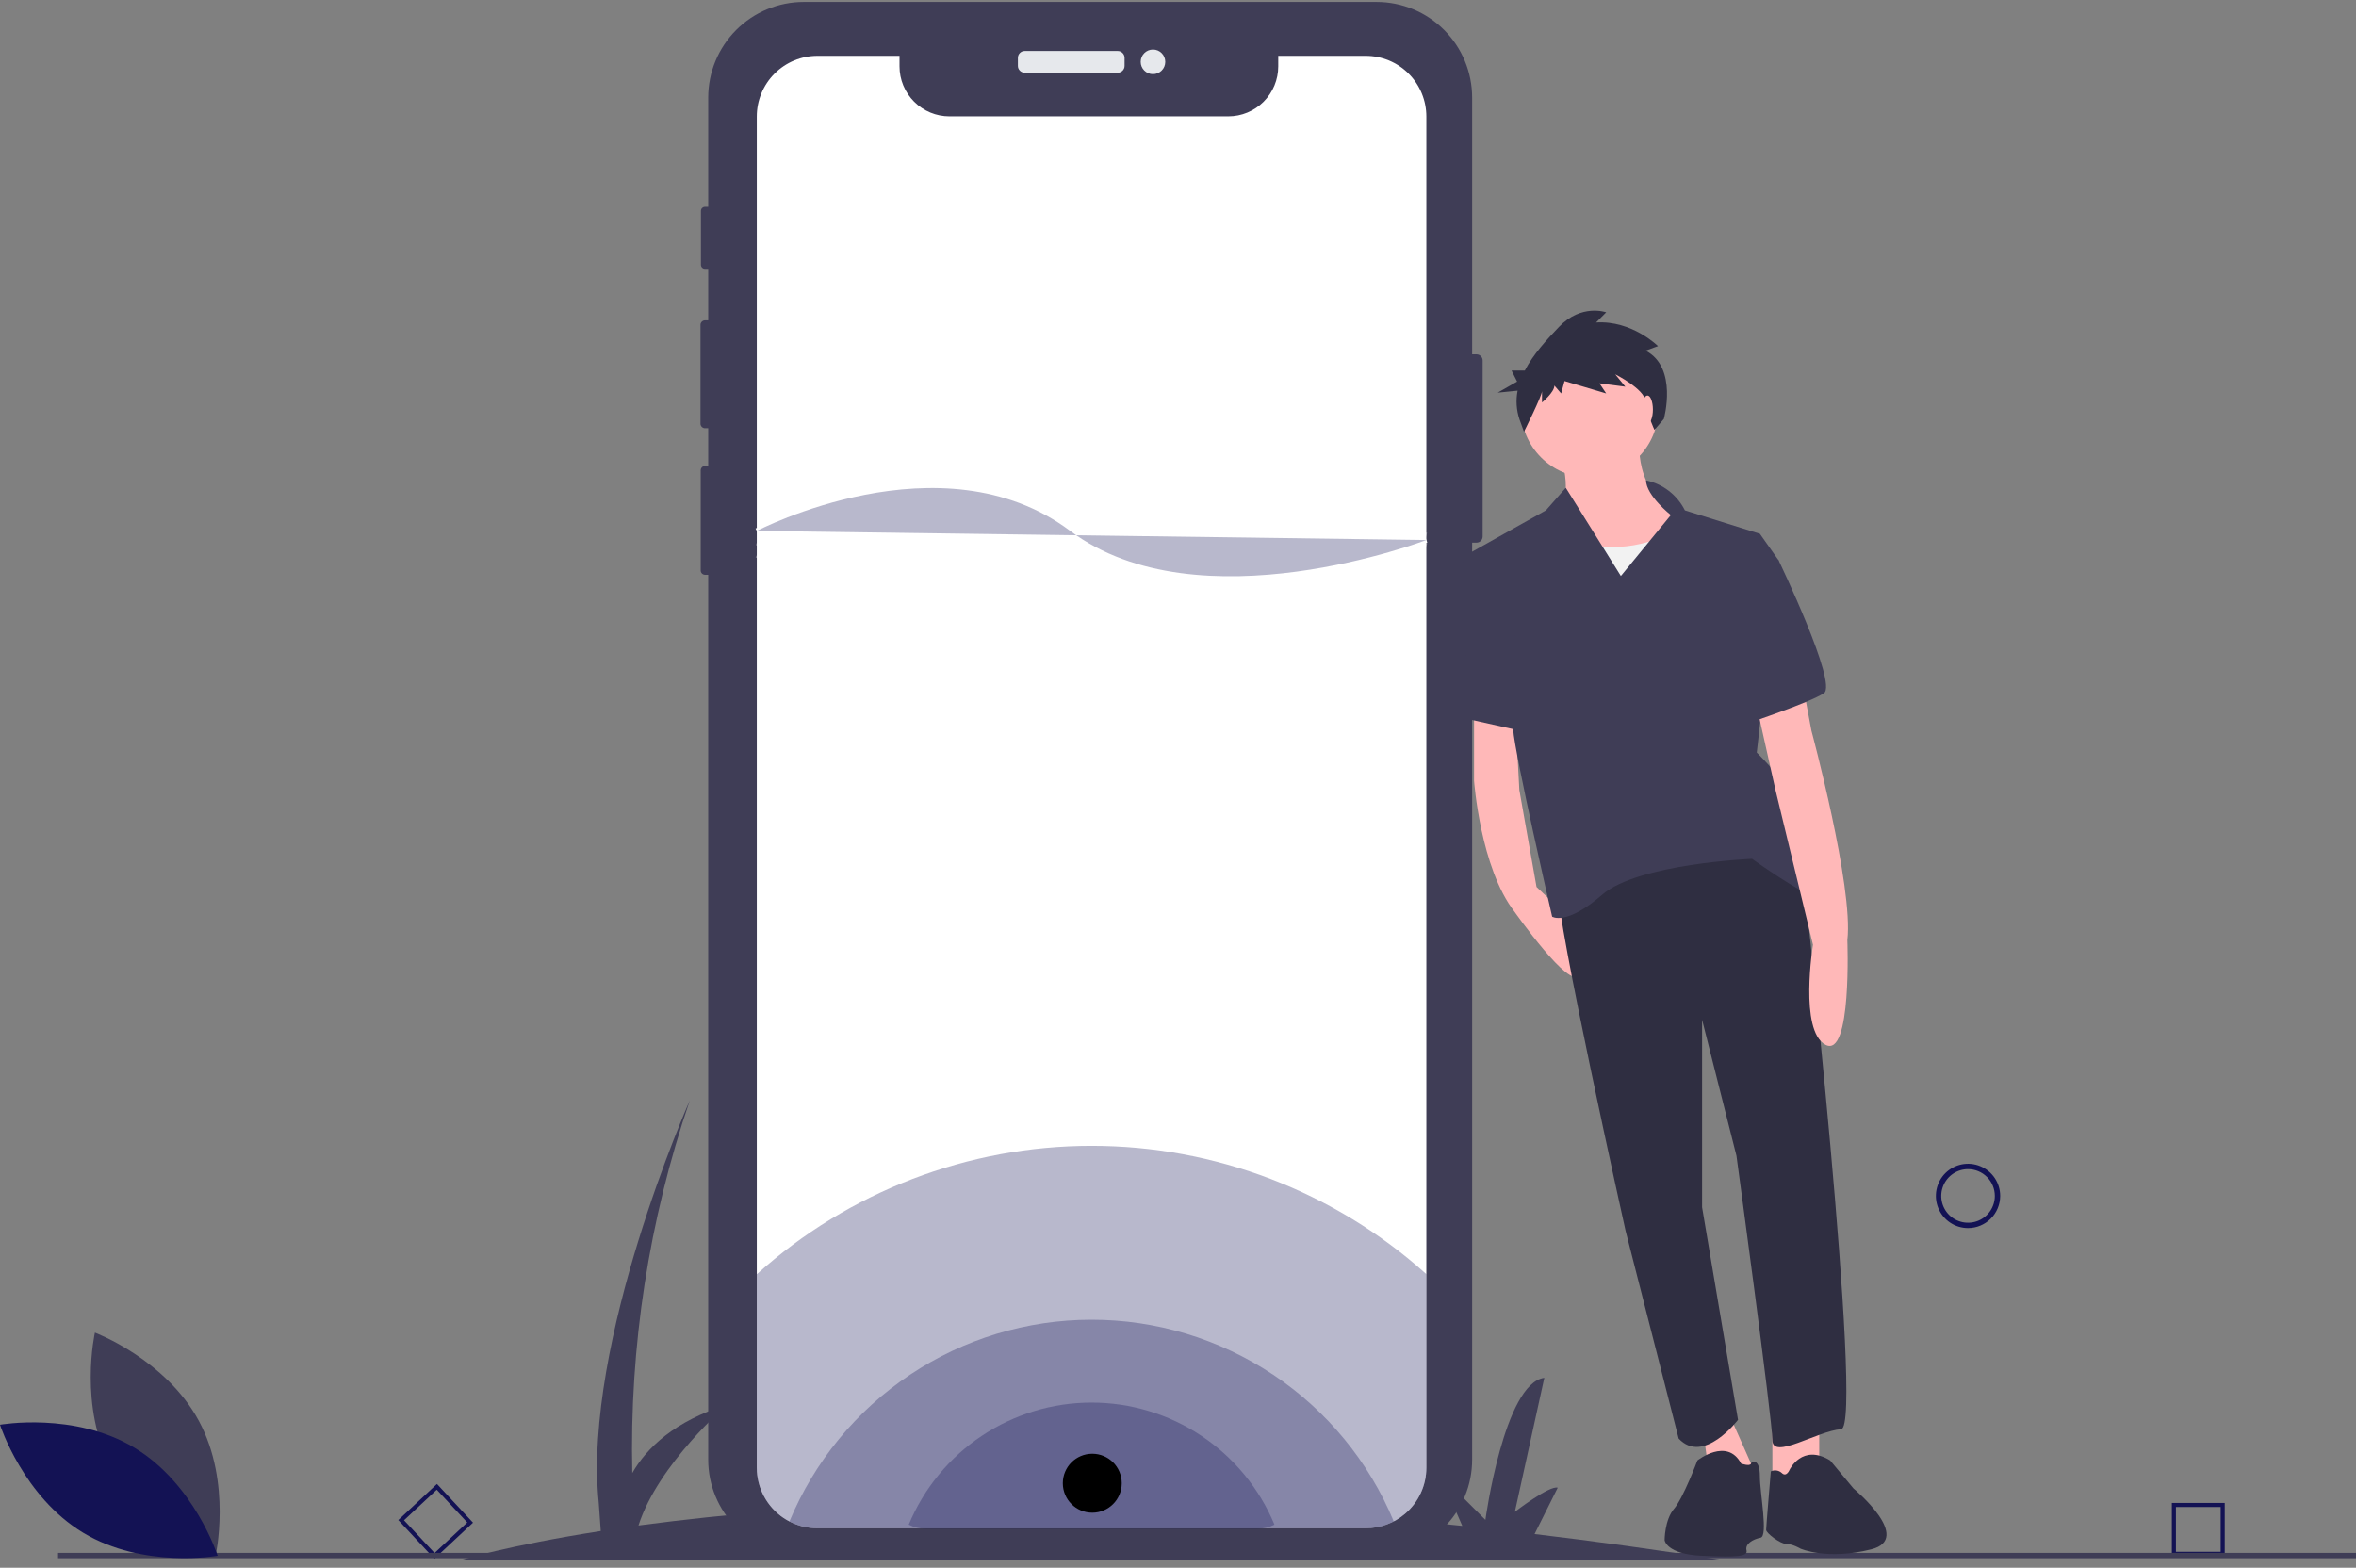 <svg width="284" height="189" viewBox="0 0 284 189" fill="none" xmlns="http://www.w3.org/2000/svg">
<rect x="0" y="0" width="284" height="189" fill="#808080" stroke="none"/>
<g clip-path="url(#clip0_412_2720)">
<path d="M207.632 188.073C199.78 186.843 192.23 185.797 184.982 184.934L187.773 179.349C186.804 179.026 182.606 182.257 182.606 182.257L186.158 166.102C181.315 166.748 179.054 183.226 179.054 183.226L173.565 177.734L176.267 183.952C154.089 181.621 134.952 180.893 118.865 181.06L121.253 176.28C120.285 175.957 116.087 179.188 116.087 179.188L119.639 163.032C114.795 163.679 112.535 180.157 112.535 180.157L107.045 174.664L109.907 181.251C98.888 181.571 87.892 182.457 76.963 183.905C79.347 176.475 87.671 169.333 87.671 169.333C81.27 171.325 77.941 174.571 76.217 177.58C75.869 162.315 78.216 147.109 83.15 132.661C83.15 132.661 70.234 161.74 72.171 181.126L72.417 184.57C61.18 186.324 55.541 188.073 55.541 188.073H207.632Z" fill="#3F3D56"/>
<path d="M237.233 148.052C236.467 148.052 235.718 147.825 235.081 147.399C234.443 146.973 233.947 146.367 233.653 145.659C233.36 144.95 233.283 144.171 233.433 143.418C233.582 142.666 233.951 141.975 234.493 141.433C235.035 140.891 235.726 140.522 236.477 140.372C237.229 140.223 238.008 140.299 238.716 140.593C239.424 140.886 240.029 141.383 240.455 142.021C240.881 142.658 241.108 143.408 241.108 144.175C241.107 145.203 240.698 146.188 239.972 146.915C239.246 147.642 238.261 148.051 237.233 148.052ZM237.233 140.944C236.595 140.944 235.97 141.133 235.439 141.488C234.908 141.843 234.494 142.348 234.25 142.938C234.006 143.529 233.942 144.178 234.066 144.805C234.191 145.432 234.498 146.008 234.95 146.46C235.402 146.911 235.977 147.219 236.603 147.344C237.23 147.468 237.879 147.404 238.469 147.16C239.059 146.915 239.563 146.501 239.918 145.97C240.273 145.439 240.462 144.814 240.462 144.175C240.462 143.318 240.121 142.497 239.516 141.891C238.91 141.285 238.089 140.945 237.233 140.944Z" fill="#131254"/>
<path d="M268.177 187.564H261.803V181.186H268.177V187.564ZM262.293 187.073H267.687V181.676H262.293V187.073Z" fill="#131254"/>
<path d="M52.358 187.913L48.01 183.249L52.671 178.898L57.019 183.563L52.358 187.913ZM48.703 183.273L52.382 187.22L56.326 183.538L52.647 179.592L48.703 183.273Z" fill="#131254"/>
<path d="M284 187.204H6.998V187.85H284V187.204Z" fill="#3F3D56"/>
<path d="M178.723 43.455V64.677C178.722 64.873 178.644 65.061 178.506 65.199C178.367 65.338 178.179 65.416 177.983 65.417H177.457V175.966C177.457 179.025 176.242 181.959 174.08 184.122C171.919 186.285 168.987 187.501 165.929 187.501H96.894C95.38 187.501 93.882 187.202 92.483 186.622C91.085 186.043 89.814 185.193 88.744 184.122C87.674 183.051 86.825 181.779 86.246 180.38C85.667 178.98 85.369 177.481 85.369 175.966V69.294H84.988C84.85 69.294 84.718 69.239 84.619 69.142C84.521 69.044 84.466 68.912 84.465 68.774V56.696C84.465 56.627 84.479 56.559 84.505 56.496C84.531 56.432 84.57 56.375 84.618 56.326C84.667 56.277 84.725 56.239 84.788 56.212C84.852 56.186 84.92 56.173 84.988 56.173H85.369V51.623H84.985C84.84 51.623 84.701 51.565 84.599 51.462C84.496 51.359 84.439 51.219 84.439 51.074V39.161C84.44 39.017 84.497 38.878 84.6 38.776C84.702 38.673 84.841 38.616 84.985 38.615H85.369V32.405H84.979C84.915 32.405 84.852 32.393 84.793 32.369C84.734 32.344 84.681 32.309 84.636 32.264C84.591 32.218 84.555 32.165 84.531 32.106C84.507 32.047 84.494 31.984 84.494 31.921V25.42C84.494 25.291 84.545 25.167 84.636 25.076C84.727 24.984 84.85 24.933 84.979 24.932H85.369V11.769C85.37 8.71 86.584 5.777 88.745 3.615C90.906 1.452 93.838 0.237 96.894 0.237H165.929C168.986 0.237 171.918 1.452 174.08 3.615C176.241 5.777 177.456 8.71 177.457 11.769V42.715H177.983C178.179 42.716 178.367 42.794 178.506 42.933C178.644 43.071 178.722 43.259 178.723 43.455Z" fill="#3F3D56"/>
<path d="M134.738 6.152H123.52C123.067 6.152 122.699 6.52 122.699 6.974V7.944C122.699 8.397 123.067 8.765 123.52 8.765H134.738C135.191 8.765 135.559 8.397 135.559 7.944V6.974C135.559 6.52 135.191 6.152 134.738 6.152Z" fill="#E6E8EC"/>
<path d="M138.984 8.94C139.802 8.94 140.465 8.277 140.465 7.459C140.465 6.64 139.802 5.977 138.984 5.977C138.166 5.977 137.503 6.64 137.503 7.459C137.503 8.277 138.166 8.94 138.984 8.94Z" fill="#E6E8EC"/>
<path d="M171.937 14.05V176.923C171.938 177.982 171.709 179.028 171.265 179.99C170.821 180.951 170.173 181.804 169.367 182.49C168.044 183.618 166.362 184.238 164.623 184.238H98.54C97.364 184.239 96.205 183.957 95.162 183.414C94.917 183.288 94.68 183.148 94.451 182.994C93.458 182.323 92.645 181.419 92.082 180.361C91.52 179.302 91.226 178.121 91.226 176.923V14.05C91.225 13.089 91.415 12.137 91.782 11.25C92.15 10.362 92.689 9.555 93.368 8.875C94.047 8.196 94.853 7.657 95.74 7.289C96.628 6.921 97.579 6.732 98.54 6.732H108.43V8.002C108.43 9.6 109.065 11.133 110.194 12.263C111.324 13.393 112.855 14.028 114.453 14.028H148.061C149.658 14.028 151.19 13.393 152.319 12.263C153.449 11.133 154.083 9.6 154.083 8.002V6.732H164.623C165.584 6.732 166.535 6.921 167.422 7.288C168.31 7.656 169.116 8.195 169.796 8.875C170.475 9.554 171.014 10.361 171.381 11.249C171.748 12.137 171.937 13.089 171.937 14.05Z" fill="white"/>
<path opacity="0.3" d="M171.937 153.607V176.922C171.938 177.981 171.709 179.028 171.265 179.989C170.821 180.951 170.173 181.804 169.367 182.489C168.044 183.618 166.362 184.238 164.623 184.237H98.54C97.364 184.239 96.205 183.957 95.162 183.413C94.917 183.288 94.68 183.148 94.451 182.993C93.458 182.323 92.645 181.419 92.082 180.36C91.52 179.302 91.226 178.121 91.226 176.922V153.617C102.307 143.65 116.68 138.136 131.579 138.134C146.479 138.132 160.854 143.643 171.937 153.607Z" fill="#131254"/>
<path opacity="0.3" d="M168.008 183.407C166.964 183.956 165.802 184.241 164.623 184.238H98.54C97.364 184.239 96.205 183.957 95.162 183.414C98.154 176.214 103.209 170.063 109.691 165.735C116.173 161.407 123.79 159.098 131.583 159.097C139.375 159.096 146.993 161.405 153.475 165.731C159.958 170.058 165.015 176.208 168.008 183.407Z" fill="#131254"/>
<path opacity="0.3" d="M153.624 183.798C152.993 184.13 152.29 184.302 151.577 184.301H111.588C110.876 184.302 110.175 184.131 109.544 183.802C111.354 179.445 114.414 175.723 118.336 173.104C122.258 170.486 126.868 169.088 131.583 169.087C136.298 169.087 140.908 170.484 144.831 173.102C148.753 175.72 151.813 179.442 153.624 183.798Z" fill="#131254"/>
<path d="M148.392 69.785C141.763 69.785 134.488 68.522 128.809 64.26C120.902 58.326 111.16 58.643 104.38 59.954C99.876 60.832 95.505 62.288 91.375 64.288L91.076 63.715C95.257 61.69 99.682 60.213 104.24 59.322C111.154 57.984 121.095 57.664 129.197 63.743C144.373 75.132 171.549 64.903 171.821 64.799L172.053 65.402C166.957 67.22 161.686 68.504 156.325 69.233C153.696 69.592 151.046 69.776 148.392 69.785Z" fill="white"/>
<path opacity="0.3" d="M91.223 64.002C91.223 64.002 113.503 58.602 129.003 65.995C144.503 73.388 171.95 65.94 171.95 65.94" fill="white"/>
<path opacity="0.3" d="M112.257 72.39C109.566 72.378 106.881 72.109 104.24 71.589C99.682 70.698 95.257 69.222 91.076 67.196L91.375 66.623C95.505 68.623 99.876 70.079 104.38 70.957C111.16 72.268 120.902 72.585 128.809 66.651C136.903 60.577 148.241 60.594 156.325 61.678C161.686 62.407 166.957 63.691 172.053 65.509L171.821 66.112C171.549 66.008 144.374 55.778 129.197 67.168C123.884 71.155 117.78 72.39 112.257 72.39Z" fill="white"/>
<path opacity="0.3" d="M112.367 69.788C101.183 69.788 91.251 65.773 91.103 65.712L91.349 65.114C91.57 65.205 113.658 74.129 128.838 65.135C144.282 55.985 171.755 64.153 172.031 64.236L171.843 64.855C171.571 64.772 144.366 56.686 129.167 65.691C123.981 68.764 118.014 69.788 112.367 69.788Z" fill="white"/>
<path opacity="0.3" d="M91.226 64.916C91.226 64.916 113.503 72.309 129.003 64.916C144.503 57.523 171.937 64.218 171.937 64.218" fill="white"/>
<path d="M177.688 84.696V94.115C177.688 94.115 178.441 104.665 182.583 109.94C182.583 109.94 189.361 119.548 190.302 117.475L189.143 110.653L185.218 106.926L183.147 95.246L182.583 84.696H177.688Z" fill="#FFB8B8"/>
<path d="M219.296 169.847V176.817L213.648 178.889V170.789L219.296 169.847Z" fill="#FFB8B8"/>
<path d="M207.812 169.093L211.577 177.57L206.306 179.831L205.176 171.542L207.812 169.093Z" fill="#FFB8B8"/>
<path d="M217.226 104.1C217.226 104.1 224.757 172.107 221.933 172.296C219.109 172.484 213.649 176.063 213.649 173.614C213.649 171.165 209.318 139.328 209.318 139.328L205.176 122.938V145.545L209.507 171.165C209.507 171.165 205.365 176.629 202.352 173.426L195.951 148.371C195.951 148.371 187.478 110.317 187.855 107.302C187.855 107.302 207.247 90.724 217.226 104.1Z" fill="#2F2E41"/>
<path d="M215.72 177.194C215.72 177.194 217.226 173.991 220.615 176.064L223.439 179.455C223.439 179.455 230.72 185.488 225.553 186.781C220.228 188.113 217.038 186.695 217.038 186.695C217.038 186.695 216.096 186.13 215.343 186.13C214.59 186.13 212.896 184.812 212.896 184.435C212.896 184.058 213.46 177.382 213.46 177.382C213.674 177.278 213.913 177.241 214.148 177.274C214.383 177.308 214.603 177.411 214.778 177.571C215.343 178.136 215.72 177.194 215.72 177.194Z" fill="#2F2E41"/>
<path d="M204.611 176.063C204.611 176.063 208.188 173.238 209.883 176.44C209.883 176.44 210.95 176.817 211.075 176.44C211.201 176.063 212.142 175.875 212.142 177.947C212.142 180.02 213.164 185.188 212.223 185.376C211.282 185.565 210.34 186.13 210.529 186.884C210.717 187.637 209.506 187.743 205.176 187.555C200.846 187.367 200.657 185.671 200.657 185.671C200.657 185.671 200.657 183.222 201.787 181.903C202.917 180.585 204.611 176.063 204.611 176.063Z" fill="#2F2E41"/>
<path d="M197.645 52.67C197.645 52.67 196.703 59.641 202.728 62.09C208.753 64.539 189.36 72.639 187.478 67.93C185.595 63.22 187.854 61.713 187.854 61.713C187.854 61.713 189.737 59.829 188.043 54.743L197.645 52.67Z" fill="#FFB8B8"/>
<path d="M191.62 57.569C196.195 57.569 199.904 53.857 199.904 49.279C199.904 44.702 196.195 40.99 191.62 40.99C187.045 40.99 183.336 44.702 183.336 49.279C183.336 53.857 187.045 57.569 191.62 57.569Z" fill="#FFB8B8"/>
<path d="M201.223 64.35C201.223 64.35 195.574 67.365 190.114 65.104C184.654 62.843 184.843 72.639 184.843 72.639L187.667 79.986L207.247 78.103L205.929 66.799L201.223 64.35Z" fill="#F2F2F2"/>
<path d="M198.416 57.904C199.419 58.117 200.361 58.553 201.173 59.18C201.984 59.806 202.645 60.608 203.105 61.525L212.142 64.35L214.401 67.553L211.765 90.724C211.765 90.724 216.661 95.434 216.661 98.071C216.661 100.709 222.685 109.751 219.673 108.621C216.661 107.491 211.201 103.535 211.201 103.535C211.201 103.535 197.457 104.1 193.126 107.868C188.796 111.635 187.101 110.505 187.101 110.505C187.101 110.505 182.583 90.913 182.395 87.899C182.206 84.884 176.935 66.799 176.935 66.799L186.348 61.525L188.746 58.802L195.385 69.437L201.41 62.09C201.41 62.09 198.434 59.747 198.416 57.904Z" fill="#3F3D56"/>
<path d="M217.225 82.059L218.355 88.087C218.355 88.087 223.438 106.926 222.685 113.331C222.685 113.331 223.25 127.648 220.05 125.953C216.849 124.257 218.543 113.896 218.543 113.896L214.025 95.246L211.577 84.319L217.225 82.059Z" fill="#FFB8B8"/>
<path d="M212.519 66.423L214.401 67.553C214.401 67.553 221.556 82.435 219.861 83.566C218.167 84.696 210.824 87.145 210.824 87.145L212.519 66.423Z" fill="#3F3D56"/>
<path d="M181.453 66.799L177.028 66.705L175.993 68.495L177.311 86.768L184.089 88.275L181.453 66.799Z" fill="#3F3D56"/>
<path d="M198.367 42.269L199.86 41.726C199.86 41.726 196.738 38.602 192.394 38.874L193.616 37.651C193.616 37.651 190.629 36.565 187.914 39.417C186.487 40.916 184.836 42.679 183.807 44.664H182.208L182.875 46L180.539 47.335L182.937 47.095C182.71 48.248 182.788 49.441 183.163 50.554L183.706 52.048C183.706 52.048 185.878 47.702 185.878 47.159V48.517C185.878 48.517 187.371 47.294 187.371 46.48L188.186 47.43L188.593 45.936L193.616 47.43L192.801 46.208L195.923 46.615L194.701 45.121C194.701 45.121 198.231 46.887 198.367 48.381C198.502 49.875 199.434 51.823 199.434 51.823L200.564 50.504C200.564 50.504 202.303 44.306 198.367 42.269Z" fill="#2F2E41"/>
<path d="M198.587 51.069C198.951 51.069 199.246 50.31 199.246 49.374C199.246 48.437 198.951 47.678 198.587 47.678C198.223 47.678 197.928 48.437 197.928 49.374C197.928 50.31 198.223 51.069 198.587 51.069Z" fill="#FFB8B8"/>
<path d="M13.444 176.979C17.457 184.427 25.975 187.623 25.975 187.623C25.975 187.623 27.985 178.746 23.972 171.299C19.959 163.852 11.441 160.655 11.441 160.655C11.441 160.655 9.43 169.532 13.444 176.979Z" fill="#3F3D56"/>
<path d="M16.203 174.529C23.448 178.891 26.239 187.555 26.239 187.555C26.239 187.555 17.282 189.146 10.036 184.785C2.791 180.423 0 171.759 0 171.759C0 171.759 8.957 170.167 16.203 174.529Z" fill="#131254"/>
<path opacity="0.3" d="M91.226 64.002C91.226 64.002 113.503 52.37 129.003 64.002C144.503 75.633 171.937 65.101 171.937 65.101" fill="#131254"/>
<path d="M131.667 182.362C133.629 182.362 135.219 180.771 135.219 178.808C135.219 176.845 133.629 175.254 131.667 175.254C129.706 175.254 128.115 176.845 128.115 178.808C128.115 180.771 129.706 182.362 131.667 182.362Z" fill="black"/>
</g>
<defs>
<clipPath id="clip0_412_2720">
<rect width="284" height="187.835" fill="white" transform="translate(0 0.237)"/>
</clipPath>
</defs>
</svg>
